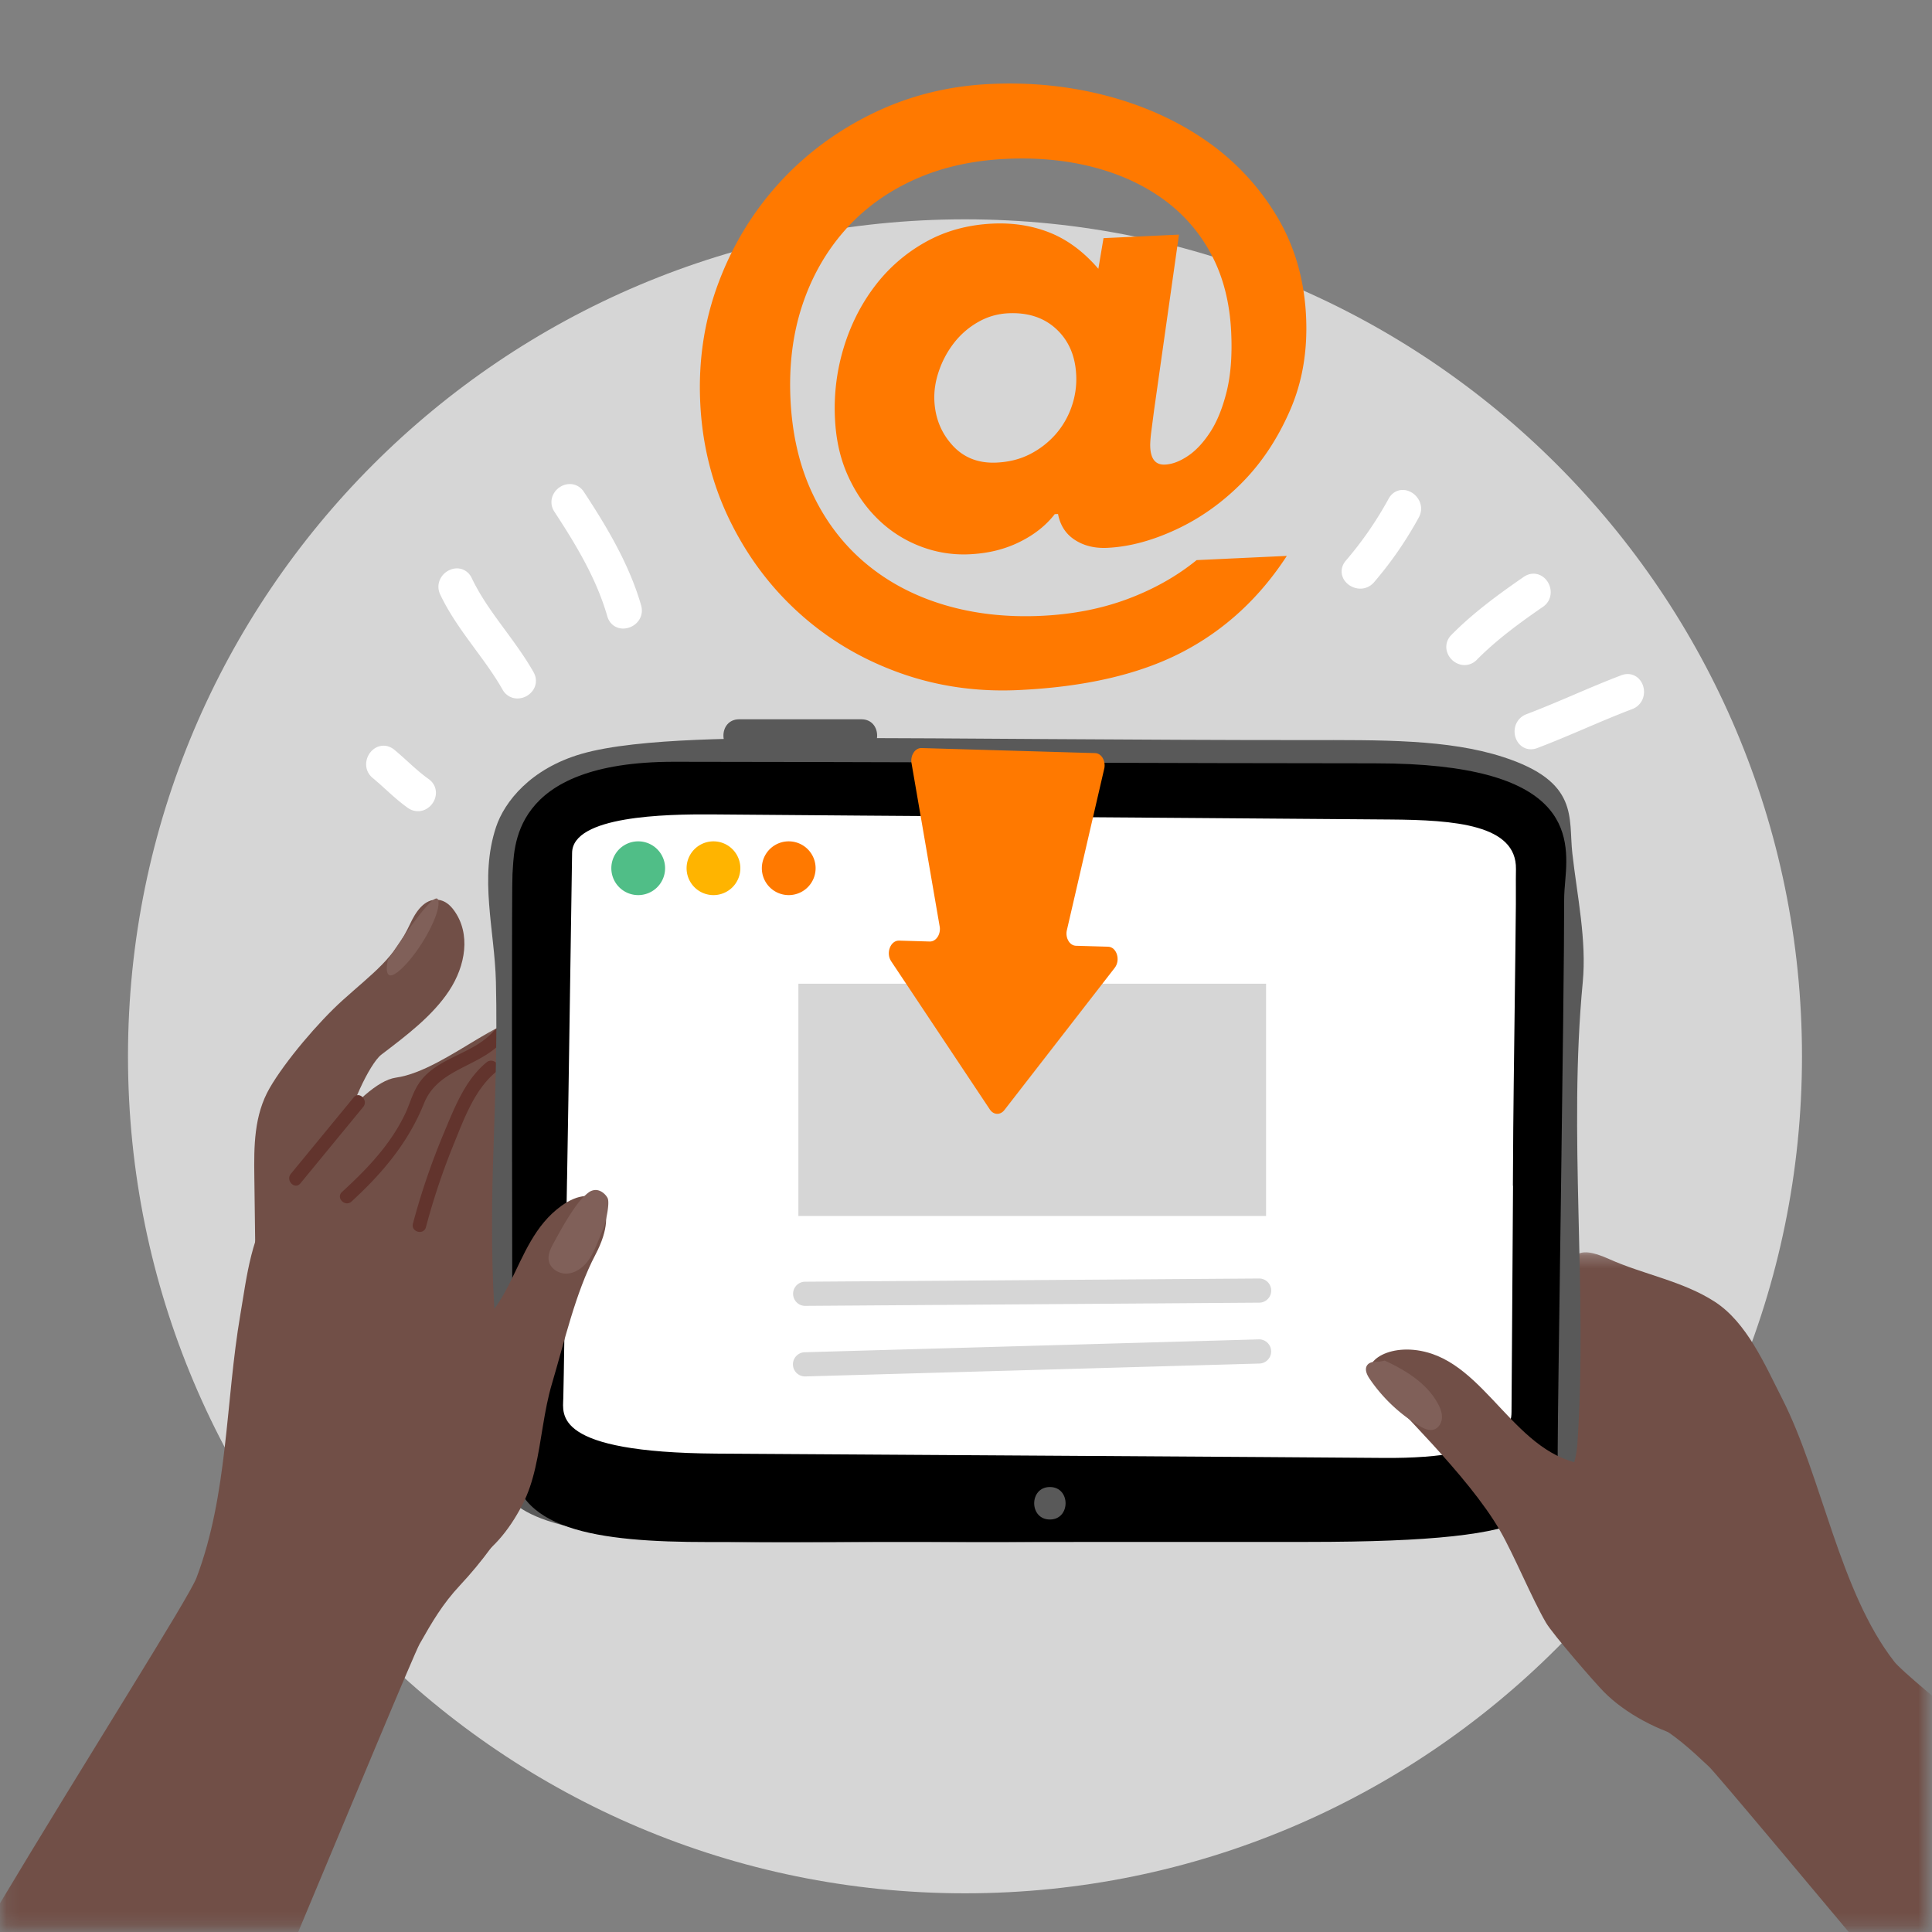 <svg xmlns="http://www.w3.org/2000/svg" xmlns:xlink="http://www.w3.org/1999/xlink" width="150" height="150" viewBox="0 0 150 150">
    <rect x="0" y="0" width="150" height="150" fill="#808080" stroke="none"/>
    <defs>
        <path id="a" d="M.135.24H43.18V70.8H.135z"/>
        <path id="c" d="M.194.25H33.19v52.52H.194z"/>
        <path id="e" d="M.135 149.682h149.5V.182H.134z"/>
    </defs>
    <g fill="none" fill-rule="evenodd">
        <g transform="translate(0 .068)">
            <path fill="#D6D6D6" d="M139.906 81.943c0 35.89-29.094 64.985-64.984 64.985-35.89 0-64.985-29.095-64.985-64.985S39.032 16.96 74.922 16.96s64.984 29.095 64.984 64.984"/>
            <path fill="#FFF" d="M118.73 55.97c2.486-.94 4.889-2.085 7.374-3.026.913-.346 1.301 1.115.4 1.456-2.487.941-4.889 2.085-7.375 3.027-.913.345-1.301-1.116-.399-1.456"/>
            <path fill="#FFF" d="M126.356 53.52a.32.32 0 0 0-.03.01c-1.231.465-2.468.993-3.664 1.504-1.207.515-2.456 1.047-3.71 1.522-.054.02-.092.049-.104.122a.264.264 0 0 0 .03.173.298.298 0 0 0 .03-.01c1.23-.466 2.467-.994 3.663-1.504 1.208-.515 2.456-1.047 3.71-1.523.054-.02.092-.048.104-.121a.261.261 0 0 0-.03-.173m-7.495 4.585c-.28 0-.544-.093-.765-.273-.377-.31-.568-.84-.483-1.354a1.4 1.4 0 0 1 .896-1.093c1.23-.466 2.467-.993 3.663-1.503 1.207-.516 2.456-1.048 3.711-1.524.451-.17.908-.104 1.256.18.378.31.568.841.484 1.354a1.4 1.4 0 0 1-.897 1.094c-1.23.465-2.467.993-3.662 1.503-1.208.515-2.457 1.048-3.712 1.523-.165.062-.33.093-.491.093M113.135 49.662c1.658-1.682 3.584-3.087 5.524-4.425.803-.555 1.577.742.78 1.293-1.837 1.267-3.65 2.592-5.222 4.184-.684.694-1.767-.358-1.082-1.052"/>
            <path fill="#FFF" d="M119.052 45.727c.003.002-.013.008-.038.025-2.15 1.484-3.896 2.791-5.434 4.35-.043.044-.039.06-.035.074.016.057.082.12.141.137.019.004.038.01.085-.038 1.62-1.641 3.511-3.018 5.314-4.26.054-.038.07-.071.062-.13-.012-.086-.071-.149-.095-.158m-5.343 5.841c-.112 0-.225-.014-.338-.044a1.472 1.472 0 0 1-1.033-1.016c-.127-.462 0-.93.351-1.285 1.7-1.725 3.703-3.183 5.614-4.502.625-.431 1.395-.286 1.831.345.401.581.384 1.48-.338 1.979-1.752 1.208-3.587 2.542-5.134 4.109a1.33 1.33 0 0 1-.953.414M104.964 43.869a28.453 28.453 0 0 0 3.399-4.919c.466-.855 1.704.011 1.242.858a28.472 28.472 0 0 1-3.398 4.919c-.629.73-1.877-.12-1.243-.858"/>
            <path fill="#FFF" d="M105.424 44.296c.024.027.079.07.154.081.074.013.116-.014.154-.058a27.924 27.924 0 0 0 3.323-4.81c.028-.052.039-.1 0-.166a.264.264 0 0 0-.13-.114l-.013.021a29.169 29.169 0 0 1-3.473 5.027.258.258 0 0 0-.015.019m.192 1.337c-.363 0-.719-.137-.987-.367-.563-.485-.622-1.244-.14-1.805a27.898 27.898 0 0 0 3.324-4.81c.355-.652 1.087-.865 1.739-.509.635.346 1.033 1.176.602 1.966a29.177 29.177 0 0 1-3.472 5.027c-.3.348-.687.498-1.066.498"/>
            <path fill="#714F47" d="M19.846 98.958l-.1-7.69c-.03-2.321-.034-4.746 1.197-6.87 1.202-2.075 3.783-5.117 5.661-6.808 2.41-2.17 3.967-3.197 5.248-5.949.405-.871 1.089-1.958 2.161-1.85.541.055.945.426 1.228.813 1.33 1.818.91 4.306-.371 6.249-1.282 1.943-3.296 3.464-5.256 4.956-.952.725-2.633 4.497-2.553 5.493.334 4.21-.637 8.54-2.791 12.44"/>
            <g transform="translate(0 78.881)">
                <mask id="b" fill="#fff">
                    <use xlink:href="#a"/>
                </mask>
                <path fill="#714F47" d="M41.465.82c-1.2-2.388-6.66 3.33-10.72 3.897-2.912.408-7.419 7.373-9.321 9.653-1.903 2.28-2.265 5.826-2.762 8.736-1.158 6.762-.95 13.96-3.406 20.444-1.177 3.108-31.203 48.972-27.453 50.143 3.241 1.012 17.014.962 20.011 2.781 1.82 1.105 2.736 2.32 4.289.353.998-1.264 19.683-46.738 20.473-48.133.972-1.714 1.78-3.107 3.143-4.565 3.369-3.605 6.146-8.29 7.055-13.098.936-4.945.495-7.855-3.908-12.022-2.688-2.543 4.258-14.887 2.599-18.19" mask="url(#b)"/>
            </g>
            <path fill="#62342D" d="M23.321 91.81l4.878-5.935c.424-.517-.312-1.261-.74-.74l-4.878 5.934c-.424.517.312 1.262.74.74M27.293 93.217c2.406-2.208 4.401-4.57 5.628-7.621 1.113-2.768 4.399-2.796 6.19-4.922.43-.512-.306-1.256-.74-.74-1.639 1.944-4.687 2.061-6.004 4.363-.388.679-.593 1.45-.93 2.153a14.188 14.188 0 0 1-1.253 2.097c-1.04 1.456-2.317 2.724-3.631 3.93-.497.456.244 1.195.74.74"/>
            <path fill="#62342D" d="M33.07 95.208a53.386 53.386 0 0 1 2.148-6.42c.802-1.96 1.617-4.259 3.3-5.639.521-.427-.223-1.164-.74-.74-1.679 1.376-2.501 3.554-3.32 5.501a54.278 54.278 0 0 0-2.397 7.02c-.175.651.834.93 1.009.278"/>
            <path fill="#806059" d="M30.108 74.477s-.503 2.086 1.007.72c1.511-1.367 3.207-4.48 2.898-5.406-.308-.925-3.905 4.686-3.905 4.686"/>
            <g transform="translate(116.444 96.912)">
                <mask id="d" fill="#fff">
                    <use xlink:href="#c"/>
                </mask>
                <path fill="#714F47" d="M4.938 3.124C5.374.488 5.816-.43 8.475.767c2.681 1.208 5.72 1.705 8.214 3.319 2.494 1.612 3.892 4.89 5.232 7.52 3.113 6.114 4.449 14.978 8.72 20.44 2.046 2.619 44.94 35.569 41.707 37.8-2.794 1.93-15.96 5.97-18.282 8.598-1.41 1.596-1.924 3.028-3.99 1.611-1.329-.911-32.675-38.785-33.844-39.882-1.437-1.349-2.622-2.438-4.356-3.426-4.288-2.442-5.39-9.19-7.686-13.511-2.361-4.444-5.816-6.501-2.85-11.788C3.153 8.222 4.335 6.77 4.939 3.124" mask="url(#d)"/>
            </g>
            <path fill="#C2796C" d="M84.55 44.295c-.148.062-.595.25.053-.022a4.786 4.786 0 0 1-.053.022"/>
            <path fill="#6FBBBB" d="M88.215 38.879c.014.005.033.009.047.013l-.088-.094c.016.025.03.052.041.08M88.095 38.713l.079.085a.305.305 0 0 0-.08-.085"/>
            <path fill="#141819" d="M81.753 38.9l-.03-.02.03.02zM81.723 38.88"/>
            <path fill="#595959" d="M116.7 58.706c-4.283-1.385-9.427-1.319-15.329-1.314-6.032.005-13.96-.04-19.988-.078-5.826-.037-12.015-.09-17.842-.075-5.187.014-13.966-.06-18.396 1.223-3.95 1.146-5.98 3.717-6.632 5.682-1.32 3.977-.108 8.008-.01 12.002.119 4.921-.084 9.485-.234 14.407-.11 3.662-.11 8.49.202 12.15.264 3.099-.24 5.413.09 8.51.238 2.238-1.095 5.083 3.929 6.782 3.142 1.063 8.172 1.447 12.005 1.582 6.08.214 12.183-.002 18.27.059 7.101.07 14.176-.07 21.26-.264 6.223-.171 13.844.443 19.704-.467 6.653-1.032 8.535-3.81 8.744-6.942.795-11.916-.72-23.925.411-35.764.313-3.266-.432-6.684-.807-10.006-.313-2.772.569-5.564-5.376-7.487"/>
            <path fill="#000" d="M106.786 59.196c-12.16.003-44.735-.122-54.454-.12-12.866.003-12.376 6.823-12.542 8.707-.06.684-.04 18.773-.02 31.894.012 7.392.024 13.208.02 13.448-.056 5.6 6.558 6.534 15.21 6.531 9.431-.001 37.12-.007 46.55-.01 19.461-.003 19.396-2.306 19.391-7.338-.002-1.62.124-10.331.25-19.587.127-9.313.254-19.177.25-22.924 0-.502.043-1.012.088-1.52.31-3.564.428-9.084-14.743-9.08"/>
            <path fill="#FFF" d="M117.353 109.587l.045-6.49.073-11.106h-.01l.028-4.437c.015-2.413.19-14.979.203-17.393.01-1.255-.012-1.499.007-2.753.055-3.454-4.754-3.815-9.786-3.85-5.997-.043-8.714-.068-14.71-.113-8.778-.065-17.554-.13-26.33-.19-4.08-.029-7.546-.065-11.625-.092-3.57-.023-10.785.11-10.83 2.976-.03 1.942-.256 17.225-.288 19.167-.032 2.056-.07 4.11-.103 6.166h-.002l-.222 13.212c-.018 1.208-.033 2.267-.068 3.796-.029 1.286-.821 4.221 11.888 4.31 5.072.036 47.535.292 51.729.335 9.922.1 9.996-2.811 10-3.538"/>
            <path fill="#9DAAC0" d="M54.879 111.738l-.01.017.01-.017"/>
            <path fill="#233143" d="M42.62 87.696l.06.065-.059-.065zM42.921 87.505v-.016l-.004.015.004.001zM74.915 87.12l.002-.016-.006.015.004.001z"/>
            <path fill="#714F47" d="M43.593 93.55c-4.157 2.993-3.386 9.288-9.342 10.762-1.058.262-2.652-.033-3.686-.331-1.244-.358-1.756-1.475-2.53-2.412.316.382-.235 2.78-.297 3.312-.105.899-.26 1.732-.633 2.56-.69 1.534-1.205 2.693-1.124 4.448.152 3.299 1.56 7.254 4.565 8.983 4.444 2.558 7.909-.057 10.004-4.096.48-.923.783-1.893 1.01-2.884.496-2.147.666-4.422 1.293-6.527.96-3.227 1.825-7.073 3.382-10.033 2.033-3.864-.01-5.678-2.642-3.782M111.156 105.035c4.858 1.624 7.122 8.995 13.247 8.633 1.088-.064 2.289.115 3.188-.476 1.081-.712 1.237-1.93 1.7-3.054-.19.459 1.05 2.585 1.267 3.074.366.827.762 1.576 1.364 2.257 1.114 1.26 1.95 2.213 2.393 3.913.835 3.195 6.617 11.515 4.26 14.06-3.483 3.76-10.836 1.095-14.036-2.14-.732-.738-3.993-4.502-4.506-5.38-1.11-1.904-2.483-5.267-3.582-7.169-2.496-4.32-8.23-9.671-9.854-11.713-1.123-1.412 1.482-3.033 4.559-2.005"/>
            <path fill="#806059" d="M107.509 105.567c1.639.756 3.273 1.763 4.133 3.35.185.341.332.719.31 1.106-.024.387-.255.781-.625.897-.384.12-.79-.078-1.133-.285a12.44 12.44 0 0 1-3.85-3.643c-.215-.316-.417-.744-.2-1.059.192-.278.59-.289.928-.272M46.876 95.23l-.428 1.04c-.237.577-.48 1.164-.87 1.651-.391.487-.957.87-1.582.894-.624.023-1.279-.396-1.39-1.01-.083-.468.14-.93.368-1.347.545-1.003 1.037-1.892 1.694-2.827.261-.372.648-.827 1.011-1.1a.934.934 0 0 1 .58-.208c.459.013.814.412.917.634.19.404-.165 1.922-.3 2.272"/>
            <path fill="#595959" d="M57.385 58.3h9.498c1.623 0 1.625-2.522 0-2.522h-9.498c-1.623 0-1.626 2.522 0 2.522M81.513 117.906c1.623 0 1.625-2.522 0-2.522-1.623 0-1.626 2.522 0 2.522"/>
            <path fill="#FF7900" d="M73.95 34.508c.876.96 2.014 1.404 3.415 1.34.976-.046 1.848-.265 2.618-.664a6.71 6.71 0 0 0 1.97-1.528 6.45 6.45 0 0 0 1.24-2.132 6.447 6.447 0 0 0 .363-2.473c-.07-1.487-.582-2.674-1.54-3.567-.956-.89-2.197-1.3-3.725-1.23-.85.04-1.638.27-2.36.687a6.305 6.305 0 0 0-1.84 1.586 7.467 7.467 0 0 0-1.177 2.158c-.281.801-.405 1.582-.37 2.347.063 1.36.534 2.518 1.407 3.476zm15.663-2.806c-.063.472-.132 1.007-.21 1.607-.08.598-.113 1.047-.098 1.342.044.936.425 1.386 1.147 1.352.552-.027 1.138-.244 1.757-.658.619-.408 1.196-1.021 1.733-1.836.536-.81.966-1.862 1.29-3.152.321-1.292.442-2.832.358-4.612-.106-2.294-.615-4.3-1.526-6.023a12.42 12.42 0 0 0-3.711-4.294c-1.564-1.138-3.39-1.98-5.478-2.52-2.09-.54-4.342-.754-6.76-.641-2.676.125-5.074.673-7.199 1.644-2.124.972-3.912 2.287-5.367 3.953-1.454 1.663-2.543 3.596-3.27 5.798-.726 2.204-1.03 4.62-.907 7.253.13 2.76.702 5.213 1.717 7.356 1.013 2.143 2.386 3.941 4.112 5.39 1.727 1.451 3.755 2.528 6.083 3.227 2.332.699 4.855.984 7.57.857 2.422-.114 4.644-.545 6.671-1.299 2.029-.756 3.824-1.762 5.381-3.027l7.003-.327c-2.142 3.29-4.866 5.79-8.168 7.495-3.303 1.707-7.522 2.682-12.658 2.921-3.27.153-6.364-.298-9.284-1.353-2.922-1.055-5.504-2.592-7.746-4.617-2.244-2.02-4.047-4.436-5.412-7.245-1.364-2.808-2.123-5.844-2.275-9.113-.153-3.268.319-6.365 1.416-9.288 1.096-2.923 2.668-5.504 4.71-7.75 2.045-2.241 4.471-4.047 7.279-5.411 2.807-1.366 5.846-2.127 9.115-2.278 3.141-.147 6.154.16 9.04.917 2.884.76 5.45 1.918 7.691 3.47a18.982 18.982 0 0 1 5.471 5.806c1.407 2.319 2.178 4.94 2.315 7.868.126 2.676-.293 5.11-1.256 7.302-.96 2.195-2.2 4.063-3.725 5.6-1.524 1.538-3.222 2.747-5.095 3.62-1.875.875-3.66 1.352-5.358 1.43-.976.048-1.816-.16-2.517-.616-.704-.455-1.138-1.127-1.307-2.012l-.254.012c-.684.883-1.596 1.605-2.74 2.166-1.143.566-2.437.884-3.878.95a9.317 9.317 0 0 1-3.828-.621 9.593 9.593 0 0 1-3.288-2.11c-.958-.933-1.735-2.059-2.325-3.37-.595-1.313-.93-2.796-1.006-4.452a16.133 16.133 0 0 1 .668-5.452c.536-1.773 1.331-3.36 2.394-4.77a12.647 12.647 0 0 1 3.923-3.44c1.556-.88 3.308-1.367 5.26-1.458 1.614-.074 3.104.166 4.47.716 1.365.553 2.612 1.486 3.735 2.793l.4-2.38 5.859-.274-1.922 13.554z"/>
            <path fill="#50BE87" d="M51.637 67.295a2.087 2.087 0 1 1-4.173 0 2.087 2.087 0 0 1 4.173 0"/>
            <path fill="#FFB400" d="M57.48 67.295a2.087 2.087 0 1 1-4.173 0 2.087 2.087 0 0 1 4.173 0"/>
            <path fill="#FF7900" d="M63.323 67.295a2.087 2.087 0 1 1-4.173 0 2.087 2.087 0 0 1 4.173 0"/>
            <mask id="f" fill="#fff">
                <use xlink:href="#e"/>
            </mask>
            <path fill="#D6D6D6" d="M61.988 94.34h36.31V76.31h-36.31zM62.488 101.321a.939.939 0 0 1-.006-1.877l35.309-.25h.006a.939.939 0 0 1 .007 1.876l-35.309.25-.007.001M62.488 106.798a.939.939 0 0 1-.026-1.877l35.309-1.002a.94.94 0 0 1 .053 1.877l-35.309 1.002h-.027" mask="url(#f)"/>
            <path fill="#FFF" d="M47.753 47.611c-.867-3.002-2.478-5.69-4.182-8.285-.534-.814.709-1.672 1.243-.858 1.769 2.696 3.46 5.515 4.36 8.634.27.932-1.152 1.445-1.421.51" mask="url(#f)"/>
            <path fill="#FFF" d="M44.24 38.766h-.003a.226.226 0 0 0-.16.113c-.011.021-.022.043.017.104 1.95 2.968 3.42 5.543 4.26 8.455.009.03.018.044.02.047.013.002.102-.01.166-.069.043-.04.052-.076.033-.14-.83-2.873-2.312-5.461-4.283-8.464-.027-.042-.04-.046-.05-.046m4.145 9.967c-.107 0-.215-.013-.32-.039-.445-.11-.779-.442-.913-.91-.798-2.76-2.218-5.24-4.104-8.115a1.326 1.326 0 0 1-.09-1.353c.23-.457.704-.771 1.208-.8.475-.025.9.195 1.171.61 1.76 2.68 3.515 5.601 4.439 8.802.142.494.023.985-.327 1.349a1.495 1.495 0 0 1-1.064.456M39.56 53.159c-1.446-2.55-3.558-4.679-4.816-7.339-.414-.876.902-1.615 1.32-.734 1.258 2.66 3.37 4.788 4.814 7.339.481.848-.839 1.581-1.319.734" mask="url(#f)"/>
            <path fill="#FFF" d="M35.47 45.31a.28.28 0 0 0-.15.096c-.036.049-.039.086-.01.147.68 1.436 1.608 2.7 2.591 4.036.762 1.037 1.55 2.108 2.203 3.26v.001c.034.06.053.053.073.059a.225.225 0 0 0 .172-.095c.007-.013.015-.027-.015-.08-.617-1.09-1.384-2.132-2.124-3.14-.975-1.325-1.982-2.695-2.713-4.24-.016-.034-.027-.044-.027-.044m4.707 8.851h-.011a1.314 1.314 0 0 1-1.151-.694c-.617-1.088-1.383-2.13-2.123-3.136-.975-1.326-1.983-2.698-2.714-4.243-.376-.797.06-1.585.7-1.887.69-.327 1.427-.067 1.751.617.68 1.436 1.607 2.698 2.59 4.034.762 1.038 1.55 2.11 2.204 3.264.246.434.248.92.005 1.332a1.473 1.473 0 0 1-1.25.713M29.334 59.85c-.746-.615.132-1.845.885-1.224.91.752 1.723 1.609 2.69 2.293.794.562-.09 1.787-.885 1.223-.966-.684-1.78-1.54-2.69-2.292" mask="url(#f)"/>
            <path fill="#FFF" d="M29.733 59.368c.36.297.705.61 1.04.913.538.489 1.048.95 1.613 1.35.055.04.074.031.092.023.056-.026.11-.1.116-.16.001-.014.003-.03-.047-.064-.629-.445-1.191-.956-1.735-1.45-.323-.291-.656-.593-.992-.871a.146.146 0 0 0-.044-.028.279.279 0 0 0-.095.151c-.013.06 0 .093.052.136m2.718 3.546a1.36 1.36 0 0 1-.789-.26c-.626-.444-1.188-.953-1.73-1.445-.324-.294-.659-.597-.997-.876-.678-.56-.617-1.459-.167-2.004.487-.59 1.265-.668 1.85-.185.358.296.702.608 1.035.91.54.49 1.05.952 1.617 1.354.407.287.615.726.57 1.202a1.473 1.473 0 0 1-.84 1.182 1.312 1.312 0 0 1-.549.122" mask="url(#f)"/>
        </g>
        <path fill="#FF7900" d="M82.818 72.28l2.928-12.659c.097-.587-.247-1.136-.719-1.15l-13.483-.392c-.47-.014-.843.508-.786 1.098l2.21 12.824c.058.59-.316 1.112-.785 1.098l-2.382-.07c-.66-.018-1.038.962-.615 1.597l7.667 11.515c.288.432.81.452 1.128.043l8.566-11.042c.47-.606.153-1.62-.513-1.64l-2.497-.072c-.473-.014-.816-.563-.72-1.15"/>
    </g>
</svg>

